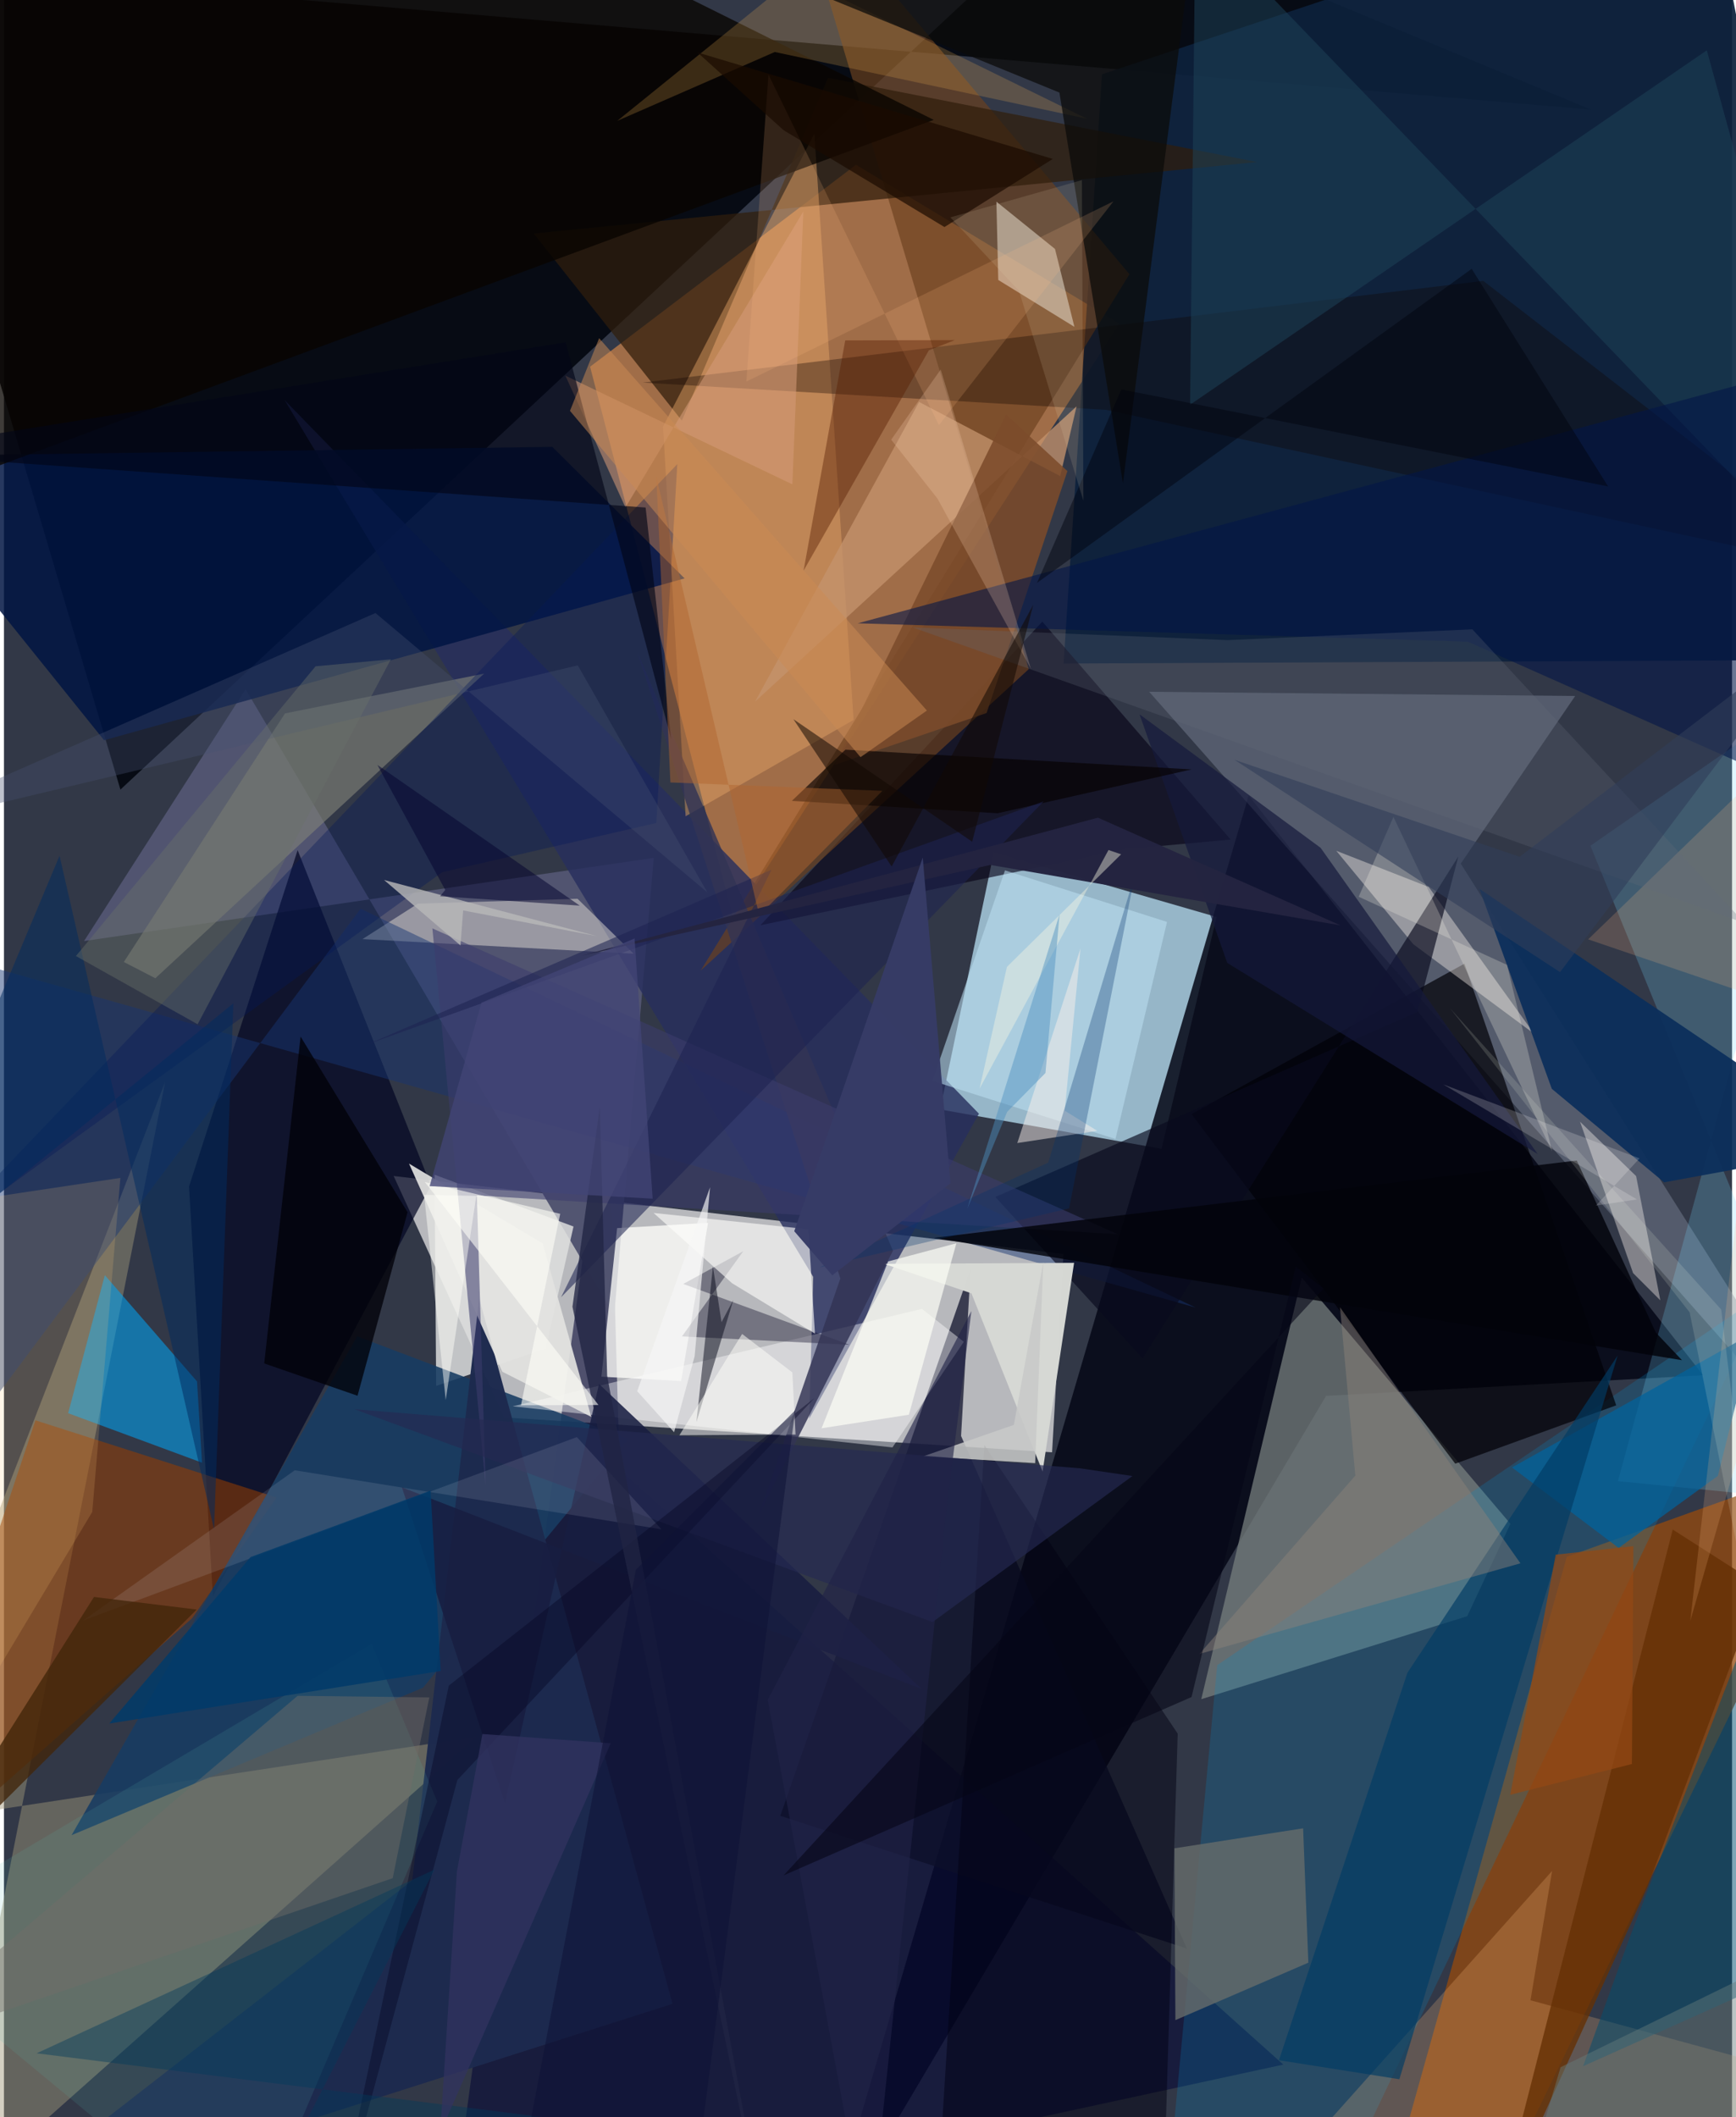 <svg xmlns="http://www.w3.org/2000/svg" width="228" height="278" viewBox="0 0 836 1024"><path fill="#323847" d="M0 0h836v1024H0z"/><path fill="#f1efef" fill-opacity=".698" d="M507.048 702.426l-264.966-16.867-53.568-116.768 324.042 37.698z"/><path fill="#e28e48" fill-opacity=".624" d="M352.988 444.7l186.694-288.183-127.497-76.825-128.635 97.675z"/><path fill="#a6cadd" fill-opacity=".859" d="M452.913 536.605l25.962-124.26L586.61 443.5l-26.588 112.146z"/><path fill="#01050d" fill-opacity=".867" d="M519.318-50.11L767.774 53.016-62-17.565 56.34 381.91z"/><path fill="#050717" fill-opacity=".859" d="M396.172 1086L639.61 675.124l182.396-9.962-219.85-280.459z"/><path fill="#944a0e" fill-opacity=".761" d="M756.048 752.965l140.363-50.252-183.656 378.28-33.565-53.92z"/><path fill="#78807f" fill-opacity=".737" d="M627.83 617.922l-48.607 203.921 128.68-40.153 20.888-44.678z"/><path fill="#0c213c" fill-opacity=".925" d="M898 319.134l-385.378 1.793 18.582-284.985L824.638-62z"/><path fill="#a29879" fill-opacity=".455" d="M-62 884.193l290.648-44.207-258.763 230.013L77.998 523.232z"/><path fill="#070a36" fill-opacity=".592" d="M292.35 517.933L215.043 1086l403.873-87.43-321.077-287.678z"/><path fill="#818a9b" fill-opacity=".439" d="M898 723.705l-193.247-305.99 55.367-81.093-206.098-2.037z"/><path fill="#525571" fill-opacity=".996" d="M295.235 636.049l19.12-221.122-275.598 40.22 78.156-121.814z"/><path fill="#272e5d" fill-opacity=".804" d="M471.67 538.651l-82.108 147.466 1.937-68.533-255.71-424.053z"/><path fill="#020622" fill-opacity=".71" d="M101.079 772.214l105.475-198.829-64.487-162.199-52.526 162.66z"/><path fill="#008cca" fill-opacity=".224" d="M586.934 805.37L560.57 1086l96.383-50.833 195.989-410.55z"/><path fill="#011443" fill-opacity=".847" d="M48.43 358.023L-62 220.752l327.268-4.631 64.015 63.632z"/><path fill="#963e00" fill-opacity=".545" d="M15.242 686.964l116.674 37.343-40.884 58.364L-62 917.524z"/><path fill="#0d0f29" fill-opacity=".733" d="M375.572 878.253l92.072-264.512-4.62 80.785 109.207 247.91z"/><path fill="#dfe0de" fill-opacity=".835" d="M208.318 568.166l67.22 25.057-13.44 59.04-53.01 18.05z"/><path fill="#070217" fill-opacity=".631" d="M365.965 447.509l136.353-146.851 91.122 105.405-50.856 4.644z"/><path fill="#01a2f3" fill-opacity=".561" d="M31.053 683.52l17.751-66.767 44.597 51.395 2.409 39.307z"/><path fill="#6c411f" fill-opacity=".671" d="M380.55-62l115.224 385.637-158.734 145.83 207.456-336.854z"/><path fill="#72d6ff" fill-opacity=".22" d="M887.543 325.731l-120.055 83.333L898 727.93l-117.214-11.542z"/><path fill="#2f1d0c" fill-opacity=".722" d="M398.68 37.643l207.578 40.731-349.977 34.548 71.663 90.528z"/><path fill="#e6a668" fill-opacity=".447" d="M411.031 348.201L392.05 64.642l-73.192 141.662 10.901 188.497z"/><path fill="#183c62" fill-opacity=".89" d="M32.722 887.598l138.166-241.256 131.089 49.642-99.226 120.28z"/><path fill="#fdfefa" fill-opacity=".776" d="M340.599 591.455l-43.962 2.542-7.611 71.859 38.57 2.112z"/><path fill="#808178" fill-opacity=".627" d="M232.291 325.803L73.242 473.15l-15.252-7.87 77.976-120.225z"/><path fill="#1d2a4e" fill-opacity=".984" d="M323.432 969.171L-20.231 1078.86l217.76-169.384 32.369-281.532z"/><path fill="#fffae9" fill-opacity=".412" d="M200.237 437.063l77.244-2.364 27.126 26.584-131.156-7.07z"/><path fill="#d9ccc0" fill-opacity=".612" d="M481.02 135.414l-.907-37.883 28.347 22.873 9.4 37.688z"/><path fill="#fff" fill-opacity=".412" d="M464.35 648.98l-20.262-15.903-197.952 47.11 183.698 19.877z"/><path fill="#000007" fill-opacity=".706" d="M574.507 538.841l132.05-72.755 73.405 213.629-77.86 28.226z"/><path fill="#febf7f" fill-opacity=".227" d="M748.947 904.898l-10.455 62.561L898 1011.015 587.352 1086z"/><path fill="#fef4ee" fill-opacity=".396" d="M681.804 456.698L644.545 411.5l44.704 17.493 51.037 71.04z"/><path fill="#0b2e5b" fill-opacity=".933" d="M803.15 571.856L898 554.445 713.785 429.88l35.014 96.735z"/><path fill="#100300" fill-opacity=".333" d="M715.654 135.851l-406.66 49.199 224.275 13.184L898 277.216z"/><path fill="#080501" fill-opacity=".776" d="M449.814 57.976L215.762-58.322-54.47-47.895l36.506 278.827z"/><path fill="#183673" fill-opacity=".475" d="M576.435 632.4L-59.182 452.748-62 753.488l234.53-313.973z"/><path fill="#c4926d" fill-opacity=".765" d="M363.37 339.348L518.9 196.542l-7.907 33.738-68.274-35.874z"/><path fill="#bde1f2" fill-opacity=".553" d="M484.27 420.979l-35.122 101.813 88.573 28.085 24.94-104.982z"/><path fill="#666c6b" fill-opacity=".808" d="M566.237 893.963l.472 83.094 64.312-27.78-2.527-64.986z"/><path fill="#fff9f3" fill-opacity=".388" d="M801.303 628.922l-11.72-60.104-27.124-26.3 25.669 73.24z"/><path fill="#f0b154" fill-opacity=".224" d="M383.24-11.559l140.614 68.97-150.951-32.264-76.19 33.3z"/><path fill="#080a1e" fill-opacity=".659" d="M479.597 578.926l71.215 78.033 152.79-242.738-19.782 75.214z"/><path fill="#1e4358" fill-opacity=".51" d="M823.792 24.336L573.808 195.749l2.583-235.524L898 294.315z"/><path fill="#001" fill-opacity=".482" d="M450.457 1082.088l110.276-10.068 7.09-233.52-93.516-139.587z"/><path fill="#070522" fill-opacity=".376" d="M408.966 650.416L328.624 621l29.038-15.833-29.655 41.2z"/><path fill="#d6d8d4" fill-opacity=".996" d="M468.023 625.52l34.441 86.24 15.231-100.963-91.991.478z"/><path fill="#333455" fill-opacity=".831" d="M364.968 733.065l65.111-128.12-123.691-289.61 98.223 303.027z"/><path fill="#c8c9c8" fill-opacity=".859" d="M498.864 707.682l3.96-97.382-14.257 78.863-43.835 15.207z"/><path fill="#e2e2e0" fill-opacity=".914" d="M241.091 663.45l43.028 21.847-23.488-83.852-64.675-38.646z"/><path fill="#00629c" fill-opacity=".722" d="M829.13 713.85l-47.99 34.833-51.612-38.942 116.89-65.16z"/><path fill="#181d41" fill-opacity=".867" d="M287.857 669.353l156.072 147.56-251.42-97.544 49.852 152.733z"/><path fill="#d69c78" fill-opacity=".549" d="M271.598 181.69l109.818 52.575 5.296-131.976-86.052 143.136z"/><path fill="#fffffb" fill-opacity=".612" d="M314.258 586.661l74.903 7.903 3.18 50.465-40.055-24.343z"/><path fill="#0c0c0a" fill-opacity=".745" d="M576.754-40.911L318.22-33.858l192.376 78.627 30.733 188.919z"/><path fill="#56b8b0" fill-opacity=".133" d="M-62 936.99L117.962 1086l91.645-214.684-31.735-76.193z"/><path fill="#7c4b2b" fill-opacity=".867" d="M484.81 200.514l29.658 27.333-39.094 117.014-73.621 25.148z"/><path fill="#653004" fill-opacity=".792" d="M849.724 766.923L807.3 739.775l-85.27 333.568 73.05-160.642z"/><path fill="#000007" fill-opacity=".765" d="M143.503 501.35l-17.592 158.09 45.14 15.641 24.201-88.78z"/><path fill="#ffcd77" fill-opacity=".165" d="M-62 587.431l118.323-17.716-13.599 161.522-70.695 118.098z"/><path fill="#003c64" fill-opacity=".663" d="M678.961 809.052l101.682-153.413-105.587 350.023-58.247-9.206z"/><path fill="#051759" fill-opacity=".353" d="M325.741 224.48L-31.61 598.435l243.635-176.601 103.577-23.788z"/><path fill="#ffba83" fill-opacity=".188" d="M766.376 454.334L898 499.15l-82.177 284.703 48.328-424.118z"/><path fill="#004d70" fill-opacity=".506" d="M763.938 999.357l85.17-38.187 43.956-301.332-106.53 277.126z"/><path fill="#020517" fill-opacity=".635" d="M310.42 245.472l12.385 112.121-51.067-192.001L-62 219.126z"/><path fill="#3c3c6d" fill-opacity=".573" d="M228.778 578.207l4.228 139.946-25.742-269.117 331.59 147.92z"/><path fill="#02030a" fill-opacity=".824" d="M760.884 561.296l38.243 83.231 12.66 13.357-362-59.203z"/><path fill="#031647" fill-opacity=".584" d="M898 170.301L413.031 301.474l295.104 8.875 187.699 83.457z"/><path fill="#934914" fill-opacity=".722" d="M788.281 747.817l-.728 105.38-58.855 14.884 21.993-116.143z"/><path fill="#15193b" fill-opacity=".694" d="M549.362 345.491l42.438 120.23 150.162 92.44-105.001-148.1z"/><path fill="#fdfff6" fill-opacity=".694" d="M395.536 690.804l42.24-6.553 22.972-82.929-33.005 8.793z"/><path fill="#646b78" fill-opacity=".267" d="M592.018 309.602l118.357-5.208L842.09 446.475 439.584 303.456z"/><path fill="#060000" fill-opacity=".639" d="M480.707 393.338l-99.545-5.992 25.942-24.773 167.438 9.562z"/><path fill="#002b60" fill-opacity=".518" d="M101.645 739.759L26.893 413.885-62 626.013l172.969-140.732z"/><path fill="#050717" fill-opacity=".49" d="M334.998 687.78l7.98-75.215 4.16 26.923 5.71-10.736z"/><path fill="#ffbb81" fill-opacity=".173" d="M452.304 205.656l84.45-108.276-177.595 87.157L369.854 36.08z"/><path fill="#252952" fill-opacity=".663" d="M520.533 710.165l-351.005-28.58 279.685 102.948 96.726-70.63z"/><path fill="#1d2351" fill-opacity=".561" d="M269.52 627.428l233.472-239.836-326.96 117.462 195.307-84.411z"/><path fill="#561d00" fill-opacity=".412" d="M406.986 164.64l53.015-.14-12.558 4.94-60.61 106.558z"/><path fill="#dddbee" fill-opacity=".125" d="M318.066 739.666l-40.916-44.589-238.862 88.719 102.4-72.675z"/><path fill="#fffbea" fill-opacity=".235" d="M672.19 395.108l76.744 161.782-21.783-90.2-71.77-32.968z"/><path fill="#42260a" fill-opacity=".78" d="M93.256 778.483l-49.696-6.09-99.283 157.005-6.277 3.523z"/><path fill="#8c827a" fill-opacity=".463" d="M733.637 756.116l-87.303-123.852 7.422 81.436-75.446 86.255z"/><path fill="#465272" fill-opacity=".349" d="M-62 402.672l339.588-80.863 62.681 109.786-160.536-135.099z"/><path fill="#b26630" fill-opacity=".475" d="M424.95 382.502l-102.546-4.06-6.811-147.928 49.776 212.25z"/><path fill="#003a69" fill-opacity=".847" d="M50.94 833.612l68.387-80.53 87.067-32.144 4.855 87.256z"/><path fill="#060622" fill-opacity=".416" d="M215.21 815.265l176.835-139.003-172.698 184.675L158.43 1086z"/><path fill="#b7b7b9" fill-opacity=".812" d="M220.856 457.281l-36.957-31.653 102.977 27.156-64.722-12.435z"/><path fill="#02030e" fill-opacity=".471" d="M776.043 235.287l-66-105.257-210.29 151.91 40.812-93.62z"/><path fill="#1a0b01" fill-opacity=".698" d="M377.185 62.988l77.81 46.825 52.419-32.946-171.907-51.5z"/><path fill="#fcf0eb" fill-opacity=".482" d="M490.222 552.847l30.58-94.11-7.638 78.45 15.752 9.77z"/><path fill="#fdd5b8" fill-opacity=".227" d="M496.835 323.566l-45.223-82.411-22.405-28.494 23.966-33.943z"/><path fill="#212444" fill-opacity=".776" d="M369.66 1086l-94.629-453.983 13.235-96.721 3.55 130.128z"/><path fill="#fffff9" fill-opacity=".51" d="M326.75 694.189l56.204-.358-1.562-30.037-24.282-18.609z"/><path fill="#fffef8" fill-opacity=".475" d="M238.998 578.647l-35.757-.745 10.471 99.238 14.729-98.369z"/><path fill="#00336c" fill-opacity=".306" d="M547.253 422.471l-42.052 139.837-110.635 50.72 120.71-28.567z"/><path fill="#00395c" fill-opacity=".42" d="M120.982 1075.542l187.23-45.562L15.8 993.107l192.47-88.845z"/><path fill="#050530" fill-opacity=".529" d="M278.548 438.017l-67.574-4.535 2.507-3.062-32.82-60.459z"/><path fill="#edf6e3" fill-opacity=".153" d="M830.749 633.359l23.635 193.387-38.898-192.019-115.81-146.95z"/><path fill="#cc8a53" fill-opacity=".506" d="M273.825 198.701l14.1-35.125 158.561 180.093-32.098 22.544z"/><path fill="#32335f" fill-opacity=".757" d="M219.127 905.142l-8.092 126.547 82.516-188.536-62.075-4.47z"/><path fill="#e9dab5" fill-opacity=".141" d="M521.485 87.115l.712 155.02-31.143-101.463-33.196-35.532z"/><path fill="#fffafb" fill-opacity=".192" d="M791.246 560.271l-94.91-35.76 93.666 55.612-19.853 2.983z"/><path fill="#0e1235" fill-opacity=".529" d="M330.501 1086h-87.23l62.448-326.78 77.08-77.14z"/><path fill="#fffff9" fill-opacity=".588" d="M269.088 587.083L203.61 571.7l83.994 107.83-37.493.167z"/><path fill="#726c69" fill-opacity=".443" d="M188.073 908.406L-62 993.89l204.06-173.68 63.708.766z"/><path fill="#313e59" fill-opacity=".588" d="M752.798 470.179L595.31 367.499l137.94 46.912 144.912-110.7z"/><path fill="#242440" fill-opacity=".984" d="M477.152 418.34l-197.953 43.902 250.052-66.758 117.347 52.09z"/><path fill="#657b7c" fill-opacity=".447" d="M753.056 999.848l111.542-54.495L898 1043.212 727.355 1086z"/><path fill="#6a706a" fill-opacity=".42" d="M34.811 462.407l58.88 32.999 93.482-176.52-36.432 3.386z"/><path fill="#424575" fill-opacity=".776" d="M231.01 484.953l74.06-31.044 8.755 125.854-107.894-6.087z"/><path fill="#202347" fill-opacity=".624" d="M456.075 729.01L418.49 1086l-49.005-263.817 98.543-188.102z"/><path fill="#060616" fill-opacity=".592" d="M574.511 820.796l50.431-208.164 13.399 10.603-261.175 283.823z"/><path fill="#120802" fill-opacity=".533" d="M468.396 407.12l29.54-114.614-68.493 126.602-47.532-71.263z"/><path fill="#f6f5e1" fill-opacity=".424" d="M485.228 467.618l-13.275 58.94 62.39-115.436 6.107 2.078z"/><path fill="#f6f6f5" fill-opacity=".667" d="M306.334 672.868l35.265-98.635-7.473 81.747-9.93 36.725z"/><path fill="#4d91c0" fill-opacity=".459" d="M466.068 584.462l19.276-46.735 18.501-18.755 6.827-76.771z"/><path fill="#363b66" fill-opacity=".98" d="M444.485 414.767l-62.16 180.734 18.397 21.345 57.184-44.541z"/></svg>